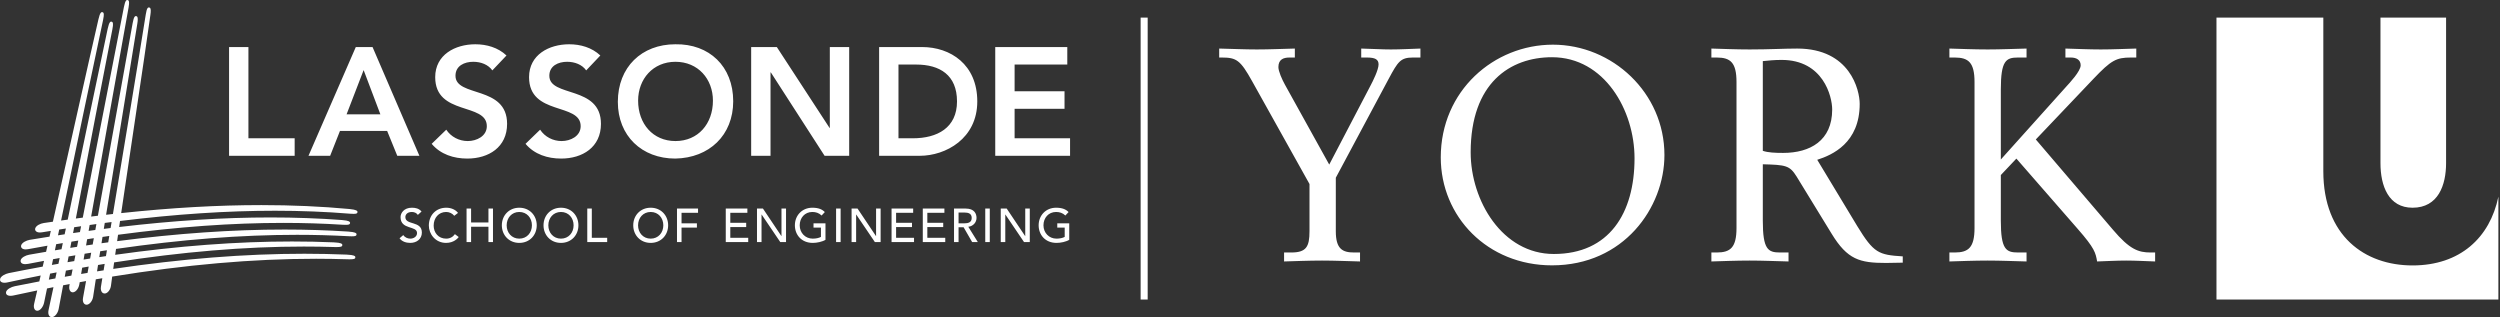 <?xml version="1.0" encoding="UTF-8"?>
<svg width="1277px" height="162px" viewBox="0 0 1277 162" version="1.1" xmlns="http://www.w3.org/2000/svg" xmlns:xlink="http://www.w3.org/1999/xlink">
    <rect x="0" y="0" width="1277" height="162" fill="#333333" stroke="none"/>
    <title>logo/white</title>
    <g stroke="none" stroke-width="1" fill="none" fill-rule="evenodd">
        <path d="M1232.328,135.583 C1207.901,135.583 1186.754,120.482 1186.754,87.474 L1186.754,9 L1132.175,9 L1132.175,152.998 L1276.173,152.998 L1276.173,100.458 C1271.844,121.395 1256.621,135.583 1232.328,135.583 L1232.328,135.583 Z M1232.328,106.104 C1245.433,106.104 1249.456,94.588 1249.456,83.326 L1249.456,9 L1215.943,9 L1215.943,83.326 C1215.943,95.056 1220.113,106.104 1232.328,106.104 L1232.328,106.104 Z M695.314,24.802 L695.314,29.384 L698.217,29.384 C702.34,29.384 704.173,30.3 704.173,32.897 C704.173,35.646 701.27,41.451 700.049,43.742 L678.971,84.065 L656.365,43.284 C654.838,40.534 653.005,36.41 653.005,34.271 C653.005,30.454 655.449,29.384 658.656,29.384 L661.406,29.384 L661.406,24.802 C654.991,24.955 648.423,25.26 642.008,25.26 C635.745,25.26 629.33,24.955 622.763,24.802 L622.763,29.384 L624.137,29.384 C631.621,29.384 633.607,30.759 639.564,41.451 L668.891,93.993 L668.891,118.126 C668.891,126.069 667.211,128.971 659.573,128.971 L655.907,128.971 L655.907,133.554 C661.558,133.401 668.584,133.095 675.305,133.095 C681.72,133.095 688.288,133.401 694.703,133.554 L694.703,128.971 L691.648,128.971 C685.691,128.971 682.331,127.138 682.331,118.126 L682.331,90.786 L709.366,40.228 C714.101,31.37 715.476,29.384 721.738,29.384 L725.557,29.384 L725.557,24.802 C720.669,24.955 715.475,25.26 710.435,25.26 C705.7,25.26 701.576,24.955 695.314,24.802 L695.314,24.802 Z M793.679,129.735 C767.408,129.735 751.217,102.547 751.217,77.803 C751.217,42.367 771.379,29.231 792.763,29.231 C819.492,29.231 834.919,56.266 834.919,80.857 C834.919,108.962 821.935,129.735 793.679,129.735 L793.679,129.735 Z M793.221,22.816 C763.131,22.816 735.943,46.338 735.943,80.399 C735.943,110.642 759.77,135.54 792.763,135.54 C829.42,135.54 850.193,106.06 850.193,79.177 C850.193,47.407 823.616,22.816 793.221,22.816 L793.221,22.816 Z M1079.305,117.363 L1039.896,71.235 L1069.375,40.228 C1078.387,30.759 1080.984,29.384 1088.469,29.384 L1091.216,29.384 L1091.216,24.802 C1085.105,24.955 1079.151,25.26 1073.041,25.26 C1067.083,25.26 1060.67,24.955 1055.018,24.802 L1055.018,29.384 L1057.766,29.384 C1060.67,29.384 1062.808,30.606 1062.808,33.355 C1062.808,36.41 1057.005,42.52 1055.477,44.2 L1022.027,81.468 L1022.027,45.575 C1022.027,31.064 1024.622,29.384 1030.732,29.384 L1035.16,29.384 L1035.16,24.802 C1028.441,24.955 1022.024,25.26 1015.305,25.26 C1008.432,25.26 1001.101,24.955 995.755,24.802 L995.755,29.384 L998.504,29.384 C1005.529,29.384 1008.586,31.98 1008.586,41.909 L1008.586,116.446 C1008.586,126.374 1005.529,128.971 998.504,128.971 L995.755,128.971 L995.755,133.554 C1001.101,133.401 1008.432,133.095 1015.305,133.095 C1022.024,133.095 1028.441,133.401 1035.16,133.554 L1035.16,128.971 L1030.732,128.971 C1024.622,128.971 1022.027,127.29 1022.027,112.781 L1022.027,89.411 L1029.968,81.01 L1061.279,116.904 C1069.987,126.832 1070.446,129.124 1071.208,133.554 C1076.095,133.401 1081.137,133.095 1086.023,133.095 C1090.91,133.095 1095.953,133.401 1100.84,133.554 L1100.84,128.971 L1098.548,128.971 C1092.287,128.971 1087.856,127.443 1079.305,117.363 L1079.305,117.363 Z M910.831,78.108 C906.859,78.108 903.041,77.955 900.444,77.039 L900.444,31.217 C903.499,30.911 906.401,30.606 910.067,30.606 C931.299,30.606 935.881,49.24 935.881,55.961 C935.881,71.846 924.577,78.108 910.831,78.108 L910.831,78.108 Z M948.711,115.53 L928.243,81.622 C935.881,79.177 949.932,73.068 949.932,53.059 C949.932,46.033 945.045,24.802 918.01,24.802 C911.289,24.802 903.957,25.26 893.724,25.26 C886.85,25.26 879.519,24.955 874.173,24.802 L874.173,29.384 L876.922,29.384 C883.948,29.384 887.004,31.98 887.004,41.909 L887.004,116.446 C887.004,126.374 883.948,128.971 876.922,128.971 L874.173,128.971 L874.173,133.554 C879.519,133.401 886.85,133.095 893.724,133.095 C900.444,133.095 906.859,133.401 913.58,133.554 L913.58,128.971 L909.15,128.971 C903.041,128.971 900.444,127.29 900.444,112.781 L900.444,83.913 C912.206,84.218 914.191,84.523 917.704,90.174 L935.574,119.348 C943.67,132.635 949.932,134.315 963.374,134.315 C966.275,134.315 969.025,134.164 971.927,134.164 L971.927,130.956 C959.555,130.192 957.111,129.276 948.711,115.53 L948.711,115.53 Z M582.633,152.995 L586.234,152.995 L586.234,8.997 L582.633,8.997 L582.633,152.995 Z M345.808,123.638 L348.131,123.638 L348.131,116.246 L355.979,116.246 L355.979,114.071 L348.131,114.071 L348.131,108.71 L356.558,108.71 L356.558,106.535 L345.808,106.535 L345.808,123.638 Z M286.542,121.897 C282.63,121.897 280.092,118.831 280.092,115.088 C280.092,111.342 282.63,108.275 286.542,108.275 C290.453,108.275 292.992,111.342 292.992,115.088 C292.992,118.831 290.453,121.897 286.542,121.897 L286.542,121.897 Z M286.542,106.1 C281.325,106.1 277.629,110.015 277.629,115.088 C277.629,120.158 281.325,124.073 286.542,124.073 C291.759,124.073 295.455,120.158 295.455,115.088 C295.455,110.015 291.759,106.1 286.542,106.1 L286.542,106.1 Z M415.544,116.246 L419.337,116.246 L419.337,121.006 C418.298,121.585 416.752,121.897 415.135,121.897 C411.366,121.897 408.49,118.953 408.49,115.088 C408.49,111.342 411.028,108.275 414.94,108.275 C416.655,108.275 418.273,108.735 419.676,110.087 L421.318,108.322 C419.988,106.945 418.082,106.1 414.94,106.1 C409.724,106.1 406.027,110.015 406.027,115.088 C406.027,119.942 409.383,124.073 415.181,124.073 C417.26,124.073 419.988,123.516 421.656,122.501 L421.656,114.071 L415.544,114.071 L415.544,116.246 Z M399.182,120.593 L399.136,120.593 L389.716,106.535 L386.671,106.535 L386.671,123.638 L388.99,123.638 L388.99,109.58 L389.04,109.58 L398.554,123.638 L401.502,123.638 L401.502,106.535 L399.182,106.535 L399.182,120.593 Z M373.036,115.98 L381.154,115.98 L381.154,113.805 L373.036,113.805 L373.036,108.71 L381.758,108.71 L381.758,106.535 L370.72,106.535 L370.72,123.638 L382.193,123.638 L382.193,121.462 L373.036,121.462 L373.036,115.98 Z M265.255,121.897 C261.343,121.897 258.805,118.831 258.805,115.088 C258.805,111.342 261.343,108.275 265.255,108.275 C269.167,108.275 271.705,111.342 271.705,115.088 C271.705,118.831 269.167,121.897 265.255,121.897 L265.255,121.897 Z M265.255,106.1 C260.038,106.1 256.342,110.015 256.342,115.088 C256.342,120.158 260.038,124.073 265.255,124.073 C270.472,124.073 274.168,120.158 274.168,115.088 C274.168,110.015 270.472,106.1 265.255,106.1 L265.255,106.1 Z M227.894,121.897 C223.907,121.897 221.516,118.831 221.516,115.232 C221.516,111.342 224.052,108.275 227.894,108.275 C229.466,108.275 231.058,108.976 232.025,110.231 L233.956,108.757 C232.582,106.945 230.214,106.1 227.967,106.1 C222.699,106.1 219.054,109.918 219.054,115.232 C219.054,119.532 222.412,124.073 227.845,124.073 C231.76,124.073 233.812,121.779 234.319,121.078 L232.363,119.604 C231.349,121.028 229.85,121.897 227.894,121.897 L227.894,121.897 Z M302.296,106.535 L299.98,106.535 L299.98,123.638 L310.147,123.638 L310.147,121.462 L302.296,121.462 L302.296,106.535 Z M332.374,121.897 C328.459,121.897 325.924,118.831 325.924,115.088 C325.924,111.342 328.459,108.275 332.374,108.275 C336.289,108.275 338.824,111.342 338.824,115.088 C338.824,118.831 336.289,121.897 332.374,121.897 L332.374,121.897 Z M332.374,106.1 C327.157,106.1 323.461,110.015 323.461,115.088 C323.461,120.158 327.157,124.073 332.374,124.073 C337.591,124.073 341.287,120.158 341.287,115.088 C341.287,110.015 337.591,106.1 332.374,106.1 L332.374,106.1 Z M249.498,113.636 L240.632,113.636 L240.632,106.535 L238.316,106.535 L238.316,123.638 L240.632,123.638 L240.632,115.811 L249.498,115.811 L249.498,123.638 L251.816,123.638 L251.816,106.535 L249.498,106.535 L249.498,113.636 Z M207.058,110.882 C207.058,109.821 207.834,108.275 210.394,108.275 C211.721,108.275 212.857,108.879 213.435,109.771 L215.32,108.056 C214.043,106.488 212.253,106.1 210.394,106.1 C206.288,106.1 204.599,108.879 204.599,110.882 C204.599,117.551 213.026,115.11 213.026,119.047 C213.026,120.934 211.142,121.897 209.621,121.897 C208.244,121.897 206.82,121.319 205.997,120.063 L204.088,121.704 C205.249,123.325 207.349,124.073 209.549,124.073 C212.835,124.073 215.489,122.092 215.489,118.784 C215.489,112.622 207.058,115.207 207.058,110.882 L207.058,110.882 Z M503.267,123.638 L505.583,123.638 L505.583,106.535 L503.267,106.535 L503.267,123.638 Z M489.633,114.071 L489.633,108.566 L492.678,108.566 C494.512,108.566 496.346,108.998 496.346,111.317 C496.346,113.636 494.512,114.071 492.678,114.071 L489.633,114.071 Z M498.811,111.317 C498.811,109.167 497.7,106.535 493.328,106.535 L487.313,106.535 L487.313,123.638 L489.633,123.638 L489.633,116.102 L492.218,116.102 L496.564,123.638 L499.463,123.638 L494.608,115.836 C497.193,115.545 498.811,113.492 498.811,111.317 L498.811,111.317 Z M427.073,123.638 L429.392,123.638 L429.392,106.535 L427.073,106.535 L427.073,123.638 Z M540.056,116.246 L543.849,116.246 L543.849,121.006 C542.809,121.585 541.264,121.897 539.645,121.897 C535.878,121.897 533.002,118.953 533.002,115.088 C533.002,111.342 535.539,108.275 539.451,108.275 C541.167,108.275 542.784,108.735 544.186,110.087 L545.83,108.322 C544.5,106.945 542.594,106.1 539.451,106.1 C534.234,106.1 530.539,110.015 530.539,115.088 C530.539,119.942 533.893,124.073 539.692,124.073 C541.77,124.073 544.5,123.516 546.168,122.501 L546.168,114.071 L540.056,114.071 L540.056,116.246 Z M523.694,120.593 L523.647,120.593 L514.227,106.535 L511.182,106.535 L511.182,123.638 L513.502,123.638 L513.502,109.58 L513.552,109.58 L523.065,123.638 L526.014,123.638 L526.014,106.535 L523.694,106.535 L523.694,120.593 Z M447.5,120.593 L447.456,120.593 L438.033,106.535 L434.988,106.535 L434.988,123.638 L437.31,123.638 L437.31,109.58 L437.356,109.58 L446.874,123.638 L449.822,123.638 L449.822,106.535 L447.5,106.535 L447.5,120.593 Z M473.682,115.98 L481.796,115.98 L481.796,113.805 L473.682,113.805 L473.682,108.71 L482.4,108.71 L482.4,106.535 L471.359,106.535 L471.359,123.638 L482.836,123.638 L482.836,121.462 L473.682,121.462 L473.682,115.98 Z M457.726,115.98 L465.845,115.98 L465.845,113.805 L457.726,113.805 L457.726,108.71 L466.446,108.71 L466.446,106.535 L455.408,106.535 L455.408,123.638 L466.884,123.638 L466.884,121.462 L457.726,121.462 L457.726,115.98 Z M518.26,55.571 L543.76,55.571 L543.76,46.627 L518.26,46.627 L518.26,32.972 L545.174,32.972 L545.174,24.029 L508.371,24.029 L508.371,79.583 L546.587,79.583 L546.587,70.636 L518.26,70.636 L518.26,55.571 Z M466.318,70.636 L458.943,70.636 L458.943,32.972 L467.965,32.972 C480.049,32.972 488.84,38.311 488.84,51.805 C488.84,65.302 478.716,70.636 466.318,70.636 L466.318,70.636 Z M499.197,51.805 C499.197,32.972 485.542,24.029 470.947,24.029 L449.055,24.029 L449.055,79.583 L469.769,79.583 C483.111,79.583 499.197,70.794 499.197,51.805 L499.197,51.805 Z M423.873,65.302 L423.794,65.38 L423.715,65.302 L396.801,24.029 L383.697,24.029 L383.697,79.583 L393.583,79.583 L393.583,36.975 L393.741,36.975 L421.204,79.583 L433.76,79.583 L433.76,24.029 L423.873,24.029 L423.873,65.302 Z M345.018,72.05 C333.56,72.05 325.95,63.262 325.95,51.414 C325.95,40.35 333.56,31.562 345.018,31.562 C356.554,31.562 364.164,40.35 364.164,51.414 C364.164,63.262 356.554,72.05 345.018,72.05 L345.018,72.05 Z M344.937,22.616 C327.832,22.616 315.593,34.228 315.593,52.04 C315.593,69.381 327.832,80.997 344.937,80.997 C362.282,80.68 374.523,69.068 374.523,51.727 C374.523,33.915 362.282,22.302 344.937,22.616 L344.937,22.616 Z M232.662,38.701 C232.662,33.602 237.213,31.562 241.764,31.562 C245.607,31.562 249.374,32.972 251.491,35.955 L258.714,28.344 C254.395,24.264 248.59,22.616 242.783,22.616 C232.504,22.616 222.302,27.951 222.302,39.408 C222.302,59.26 248.67,52.276 248.67,64.44 C248.67,69.539 243.49,72.05 238.936,72.05 C234.543,72.05 230.387,69.933 227.953,66.244 L220.497,73.463 C225.049,78.876 231.797,80.997 238.701,80.997 C249.609,80.997 259.024,75.19 259.024,63.262 C259.024,43.487 232.662,49.845 232.662,38.701 L232.662,38.701 Z M177.035,58.398 L185.743,35.799 L194.296,58.398 L177.035,58.398 Z M190.297,24.029 L181.741,24.029 L157.573,79.583 L168.638,79.583 L173.659,66.871 L197.749,66.871 L202.927,79.583 L214.228,79.583 L190.297,24.029 Z M150.515,70.636 L126.895,70.636 L126.895,24.029 L117.007,24.029 L117.007,79.583 L150.515,79.583 L150.515,70.636 Z M286.878,72.05 C282.484,72.05 278.325,69.933 275.894,66.244 L268.436,73.463 C272.99,78.876 279.738,80.997 286.642,80.997 C297.551,80.997 306.966,75.19 306.966,63.262 C306.966,43.487 280.6,49.845 280.6,38.701 C280.6,33.602 285.151,31.562 289.702,31.562 C293.546,31.562 297.315,32.972 299.432,35.955 L306.652,28.344 C302.338,24.264 296.528,22.616 290.724,22.616 C280.445,22.616 270.243,27.951 270.243,39.408 C270.243,59.26 296.608,52.276 296.608,64.44 C296.608,69.539 291.429,72.05 286.878,72.05 L286.878,72.05 Z M56.494,116.474 C55.346,116.616 54.179,116.77 53.021,116.917 C53.184,115.907 53.349,114.894 53.514,113.871 C54.683,113.716 55.839,113.573 57.001,113.424 C56.83,114.45 56.662,115.467 56.494,116.474 L56.494,116.474 Z M55.283,123.786 C54.138,123.94 52.995,124.092 51.843,124.251 C52.014,123.186 52.187,122.104 52.361,121.02 C53.518,120.854 54.672,120.692 55.822,120.532 C55.64,121.632 55.461,122.712 55.283,123.786 L55.283,123.786 Z M54.12,130.827 C52.991,130.993 51.849,131.169 50.713,131.34 C50.87,130.349 51.028,129.357 51.189,128.345 C52.338,128.168 53.473,128.003 54.614,127.832 C54.447,128.845 54.283,129.843 54.12,130.827 L54.12,130.827 Z M52.925,138.102 C51.806,138.274 50.69,138.443 49.565,138.62 C49.734,137.546 49.904,136.46 50.078,135.356 C51.208,135.168 52.344,134.975 53.468,134.792 C53.282,135.92 53.101,137.024 52.925,138.102 L52.925,138.102 Z M48.687,117.471 C47.555,117.622 46.402,117.785 45.263,117.94 C45.437,116.945 45.616,115.936 45.794,114.924 C46.949,114.762 48.088,114.611 49.234,114.454 C49.052,115.464 48.868,116.475 48.687,117.471 L48.687,117.471 Z M47.342,124.891 C46.216,125.053 45.089,125.216 43.956,125.383 C44.14,124.328 44.327,123.263 44.516,122.184 C45.655,122.01 46.795,121.836 47.927,121.667 C47.728,122.755 47.535,123.824 47.342,124.891 L47.342,124.891 Z M46.042,132.057 C44.93,132.231 43.819,132.404 42.701,132.583 C42.871,131.604 43.042,130.62 43.217,129.614 C44.347,129.429 45.46,129.258 46.582,129.079 C46.4,130.084 46.221,131.074 46.042,132.057 L46.042,132.057 Z M44.711,139.403 C43.62,139.581 42.525,139.763 41.43,139.946 C41.609,138.896 41.793,137.829 41.981,136.738 C43.086,136.543 44.202,136.338 45.301,136.149 C45.1,137.251 44.904,138.337 44.711,139.403 L44.711,139.403 Z M40.835,118.547 C39.671,118.711 38.491,118.887 37.32,119.057 C37.509,118.067 37.699,117.071 37.89,116.072 C39.076,115.894 40.243,115.73 41.421,115.559 C41.224,116.561 41.028,117.561 40.835,118.547 L40.835,118.547 Z M39.354,126.074 C38.2,126.25 37.04,126.43 35.879,126.612 C36.079,125.563 36.279,124.511 36.482,123.448 C37.649,123.259 38.822,123.066 39.982,122.883 C39.77,123.958 39.561,125.023 39.354,126.074 L39.354,126.074 Z M37.916,133.371 C36.77,133.561 35.637,133.74 34.484,133.935 C34.669,132.966 34.856,131.979 35.044,130.993 C36.202,130.793 37.349,130.601 38.501,130.407 C38.303,131.412 38.109,132.392 37.916,133.371 L37.916,133.371 Z M36.451,140.785 C35.33,140.979 34.196,141.183 33.07,141.381 C33.267,140.341 33.465,139.298 33.667,138.234 C34.808,138.022 35.943,137.817 37.079,137.611 C36.865,138.691 36.656,139.747 36.451,140.785 L36.451,140.785 Z M29.63,120.202 C29.833,119.221 30.037,118.238 30.242,117.246 C31.384,117.067 32.509,116.898 33.642,116.724 C33.434,117.716 33.227,118.702 33.021,119.685 C31.897,119.853 30.762,120.029 29.63,120.202 L29.63,120.202 Z M31.417,127.316 C30.298,127.497 29.168,127.685 28.043,127.87 C28.257,126.834 28.473,125.793 28.69,124.741 C29.819,124.549 30.959,124.348 32.081,124.162 C31.858,125.221 31.637,126.271 31.417,127.316 L31.417,127.316 Z M29.85,134.746 C28.734,134.941 27.621,135.133 26.499,135.333 C26.698,134.369 26.902,133.385 27.105,132.401 C28.23,132.197 29.353,131.995 30.473,131.796 C30.265,132.784 30.056,133.774 29.85,134.746 L29.85,134.746 Z M28.264,142.228 C27.166,142.427 26.052,142.641 24.948,142.844 C25.156,141.834 25.369,140.806 25.583,139.769 C26.703,139.55 27.807,139.348 28.921,139.135 C28.699,140.181 28.481,141.207 28.264,142.228 L28.264,142.228 Z M178.548,106.766 C164.243,105.434 149.078,104.761 133.5,104.761 C111.263,104.761 87.596,106.108 61.9,108.848 C66.919,74.535 73.305,32.927 76.826,7.603 C77.102,5.716 77.062,4.531 76.708,4.1 C76.573,3.934 76.297,3.799 76.083,3.799 C75.683,3.799 75.013,3.799 74.461,7.363 C69.964,35.676 63.15,76.407 57.684,109.309 C56.522,109.438 55.358,109.569 54.188,109.705 C59.746,75.443 66.368,35.85 70.147,12.066 C70.463,10.143 70.434,8.935 70.074,8.512 C69.938,8.346 69.674,8.21 69.46,8.21 C69.083,8.21 68.385,8.21 67.754,11.826 C63.086,38.04 55.998,77.157 50.006,110.2 C48.858,110.338 47.711,110.476 46.555,110.62 C52.934,74.552 60.973,30.216 65.664,3.903 C66.194,0.941 65.8,0.454 65.664,0.292 C65.529,0.129 65.265,0 65.039,0 C64.662,0 64.003,0 63.288,3.629 C58.063,30.335 49.383,74.966 42.284,111.162 C41.105,111.313 39.929,111.463 38.741,111.621 C45.315,77.251 52.791,38.54 57.402,14.98 C58,11.995 57.594,11.502 57.453,11.342 C57.318,11.173 57.048,11.041 56.834,11.041 L56.828,11.041 C56.463,11.041 55.786,11.046 54.998,14.715 C49.822,38.948 41.777,77.872 34.594,112.182 C33.463,112.336 32.335,112.49 31.195,112.649 C38.561,77.137 47.221,35.659 52.661,10.187 C53.308,7.135 52.914,6.646 52.785,6.485 C52.649,6.313 52.374,6.184 52.154,6.184 C51.788,6.192 51.112,6.192 50.273,9.892 C44.532,34.801 35.282,76.584 27.016,113.246 C25.453,113.471 23.896,113.692 22.317,113.926 C20.566,114.191 18.454,115.224 18.01,116.618 C17.863,117.088 17.936,117.556 18.212,117.93 C18.612,118.468 19.389,118.755 20.414,118.755 C20.758,118.755 21.13,118.733 21.523,118.654 C23.014,118.407 24.48,118.175 25.958,117.936 C25.736,118.918 25.515,119.9 25.294,120.873 C21.956,121.397 18.596,121.937 15.193,122.506 C13.414,122.816 11.285,123.9 10.829,125.265 C10.672,125.742 10.744,126.208 11.01,126.589 C11.392,127.112 12.13,127.397 13.138,127.397 C13.515,127.397 13.937,127.352 14.383,127.27 C17.701,126.658 20.985,126.07 24.246,125.5 C24.009,126.546 23.774,127.58 23.54,128.612 C20.681,129.095 17.803,129.591 14.9,130.106 C13.087,130.432 10.947,131.525 10.558,132.893 C10.434,133.352 10.519,133.8 10.784,134.155 C11.179,134.665 11.916,134.935 12.93,134.935 C13.357,134.935 13.813,134.893 14.298,134.794 C17.049,134.26 19.772,133.749 22.486,133.244 C22.261,134.233 22.038,135.209 21.816,136.182 C16.114,137.228 10.351,138.326 4.493,139.502 C2.652,139.885 0.473,141.04 0.067,142.405 C-0.068,142.864 0.005,143.314 0.264,143.666 C0.641,144.17 1.346,144.435 2.308,144.435 C2.781,144.435 3.282,144.371 3.817,144.25 C9.55,143.004 15.189,141.841 20.776,140.725 C20.543,141.744 20.31,142.757 20.082,143.753 C15.945,144.538 11.783,145.344 7.568,146.195 C5.687,146.57 3.496,147.738 3.097,149.118 C2.978,149.563 3.046,149.997 3.305,150.343 C3.677,150.835 4.392,151.106 5.372,151.106 C5.856,151.106 6.391,151.041 6.943,150.915 C11.007,150.028 15.026,149.182 19.02,148.359 C18.481,150.692 17.954,152.966 17.446,155.141 C17.141,156.391 17.271,157.481 17.778,158.12 C18.094,158.508 18.533,158.734 19.023,158.734 C19.17,158.734 19.327,158.714 19.484,158.677 C20.808,158.334 22.126,156.557 22.543,154.516 C23.01,152.245 23.504,149.849 24.018,147.351 C25.115,147.13 26.223,146.901 27.314,146.686 C26.42,150.88 25.571,154.83 24.784,158.458 C24.536,159.683 24.678,160.744 25.195,161.38 C25.511,161.775 25.973,162 26.468,162 C26.62,162 26.777,161.969 26.935,161.935 C28.265,161.603 29.599,159.787 29.966,157.808 C30.666,154.081 31.432,150.028 32.244,145.736 C33.363,145.521 34.482,145.307 35.596,145.097 C35.552,145.318 35.506,145.552 35.462,145.77 C35.214,146.995 35.378,148.056 35.901,148.701 C36.233,149.101 36.678,149.315 37.168,149.315 C37.304,149.315 37.444,149.298 37.585,149.261 C38.92,148.955 40.186,147.226 40.524,145.238 C40.585,144.884 40.649,144.506 40.711,144.146 C41.798,143.948 42.875,143.759 43.957,143.566 C43.404,146.621 42.881,149.513 42.4,152.17 C42.191,153.344 42.366,154.383 42.89,155.008 C43.233,155.417 43.707,155.645 44.224,155.645 C44.365,155.645 44.501,155.628 44.647,155.597 C45.993,155.285 47.277,153.522 47.57,151.576 C47.989,148.794 48.448,145.805 48.933,142.676 C50.054,142.483 51.154,142.308 52.268,142.12 C52.023,143.623 51.785,145.088 51.562,146.465 C51.371,147.623 51.568,148.648 52.109,149.29 C52.458,149.689 52.926,149.917 53.443,149.917 C53.573,149.917 53.709,149.903 53.838,149.881 C55.178,149.594 56.445,147.854 56.687,145.914 C56.881,144.437 57.089,142.877 57.303,141.281 C94.788,135.183 129.195,132.175 161.478,132.175 C166.817,132.175 172.173,132.274 177.377,132.437 C177.76,132.459 178.12,132.462 178.452,132.462 C180.992,132.462 181.223,132.136 181.387,131.88 C181.521,131.674 181.556,131.362 181.471,131.142 C181.347,130.852 181.11,130.252 177.09,130.055 C170.056,129.779 162.797,129.613 155.515,129.613 C125.168,129.613 92.902,132.162 57.837,137.35 C57.986,136.264 58.139,135.16 58.295,134.032 C93.081,128.616 125.101,125.941 155.16,125.941 C160.408,125.941 165.669,126.014 170.788,126.186 C171.159,126.198 171.519,126.208 171.851,126.208 C174.33,126.208 174.566,125.865 174.741,125.618 C174.871,125.426 174.898,125.113 174.826,124.891 C174.713,124.601 174.487,123.981 170.523,123.795 C163.546,123.492 156.353,123.348 149.14,123.348 C121.041,123.348 91.178,125.6 58.836,130.157 C58.976,129.162 59.117,128.164 59.262,127.142 C92.58,122.321 123.118,119.947 151.73,119.947 C160.684,119.947 169.571,120.191 178.131,120.662 C178.672,120.69 179.184,120.712 179.63,120.712 C181.493,120.712 181.814,120.467 182,120.166 C182.141,119.958 182.169,119.642 182.073,119.414 C181.955,119.161 181.696,118.556 177.861,118.285 C167.375,117.601 156.427,117.251 145.349,117.251 C118.811,117.251 90.558,119.206 59.826,123.18 C59.979,122.106 60.136,121.016 60.294,119.919 C90.682,115.855 118.586,113.856 144.724,113.856 C154.991,113.856 165.128,114.166 174.871,114.791 C175.451,114.825 175.985,114.844 176.459,114.844 C178.013,114.844 178.441,114.664 178.672,114.334 C178.807,114.143 178.863,113.85 178.79,113.631 C178.694,113.33 178.503,112.696 174.684,112.392 C162.954,111.513 150.66,111.071 138.146,111.071 C114.141,111.071 88.59,112.684 60.866,115.955 C61.014,114.938 61.163,113.91 61.313,112.876 C89.869,109.369 116.013,107.647 140.473,107.647 C153.617,107.647 166.49,108.151 178.733,109.156 C179.398,109.215 180.013,109.235 180.519,109.235 C181.888,109.235 182.26,109.061 182.484,108.745 C182.613,108.542 182.653,108.238 182.569,108.016 C182.484,107.765 182.231,107.137 178.548,106.766 L178.548,106.766 Z" fill="#FFFFFF"></path>
    </g>
</svg>
